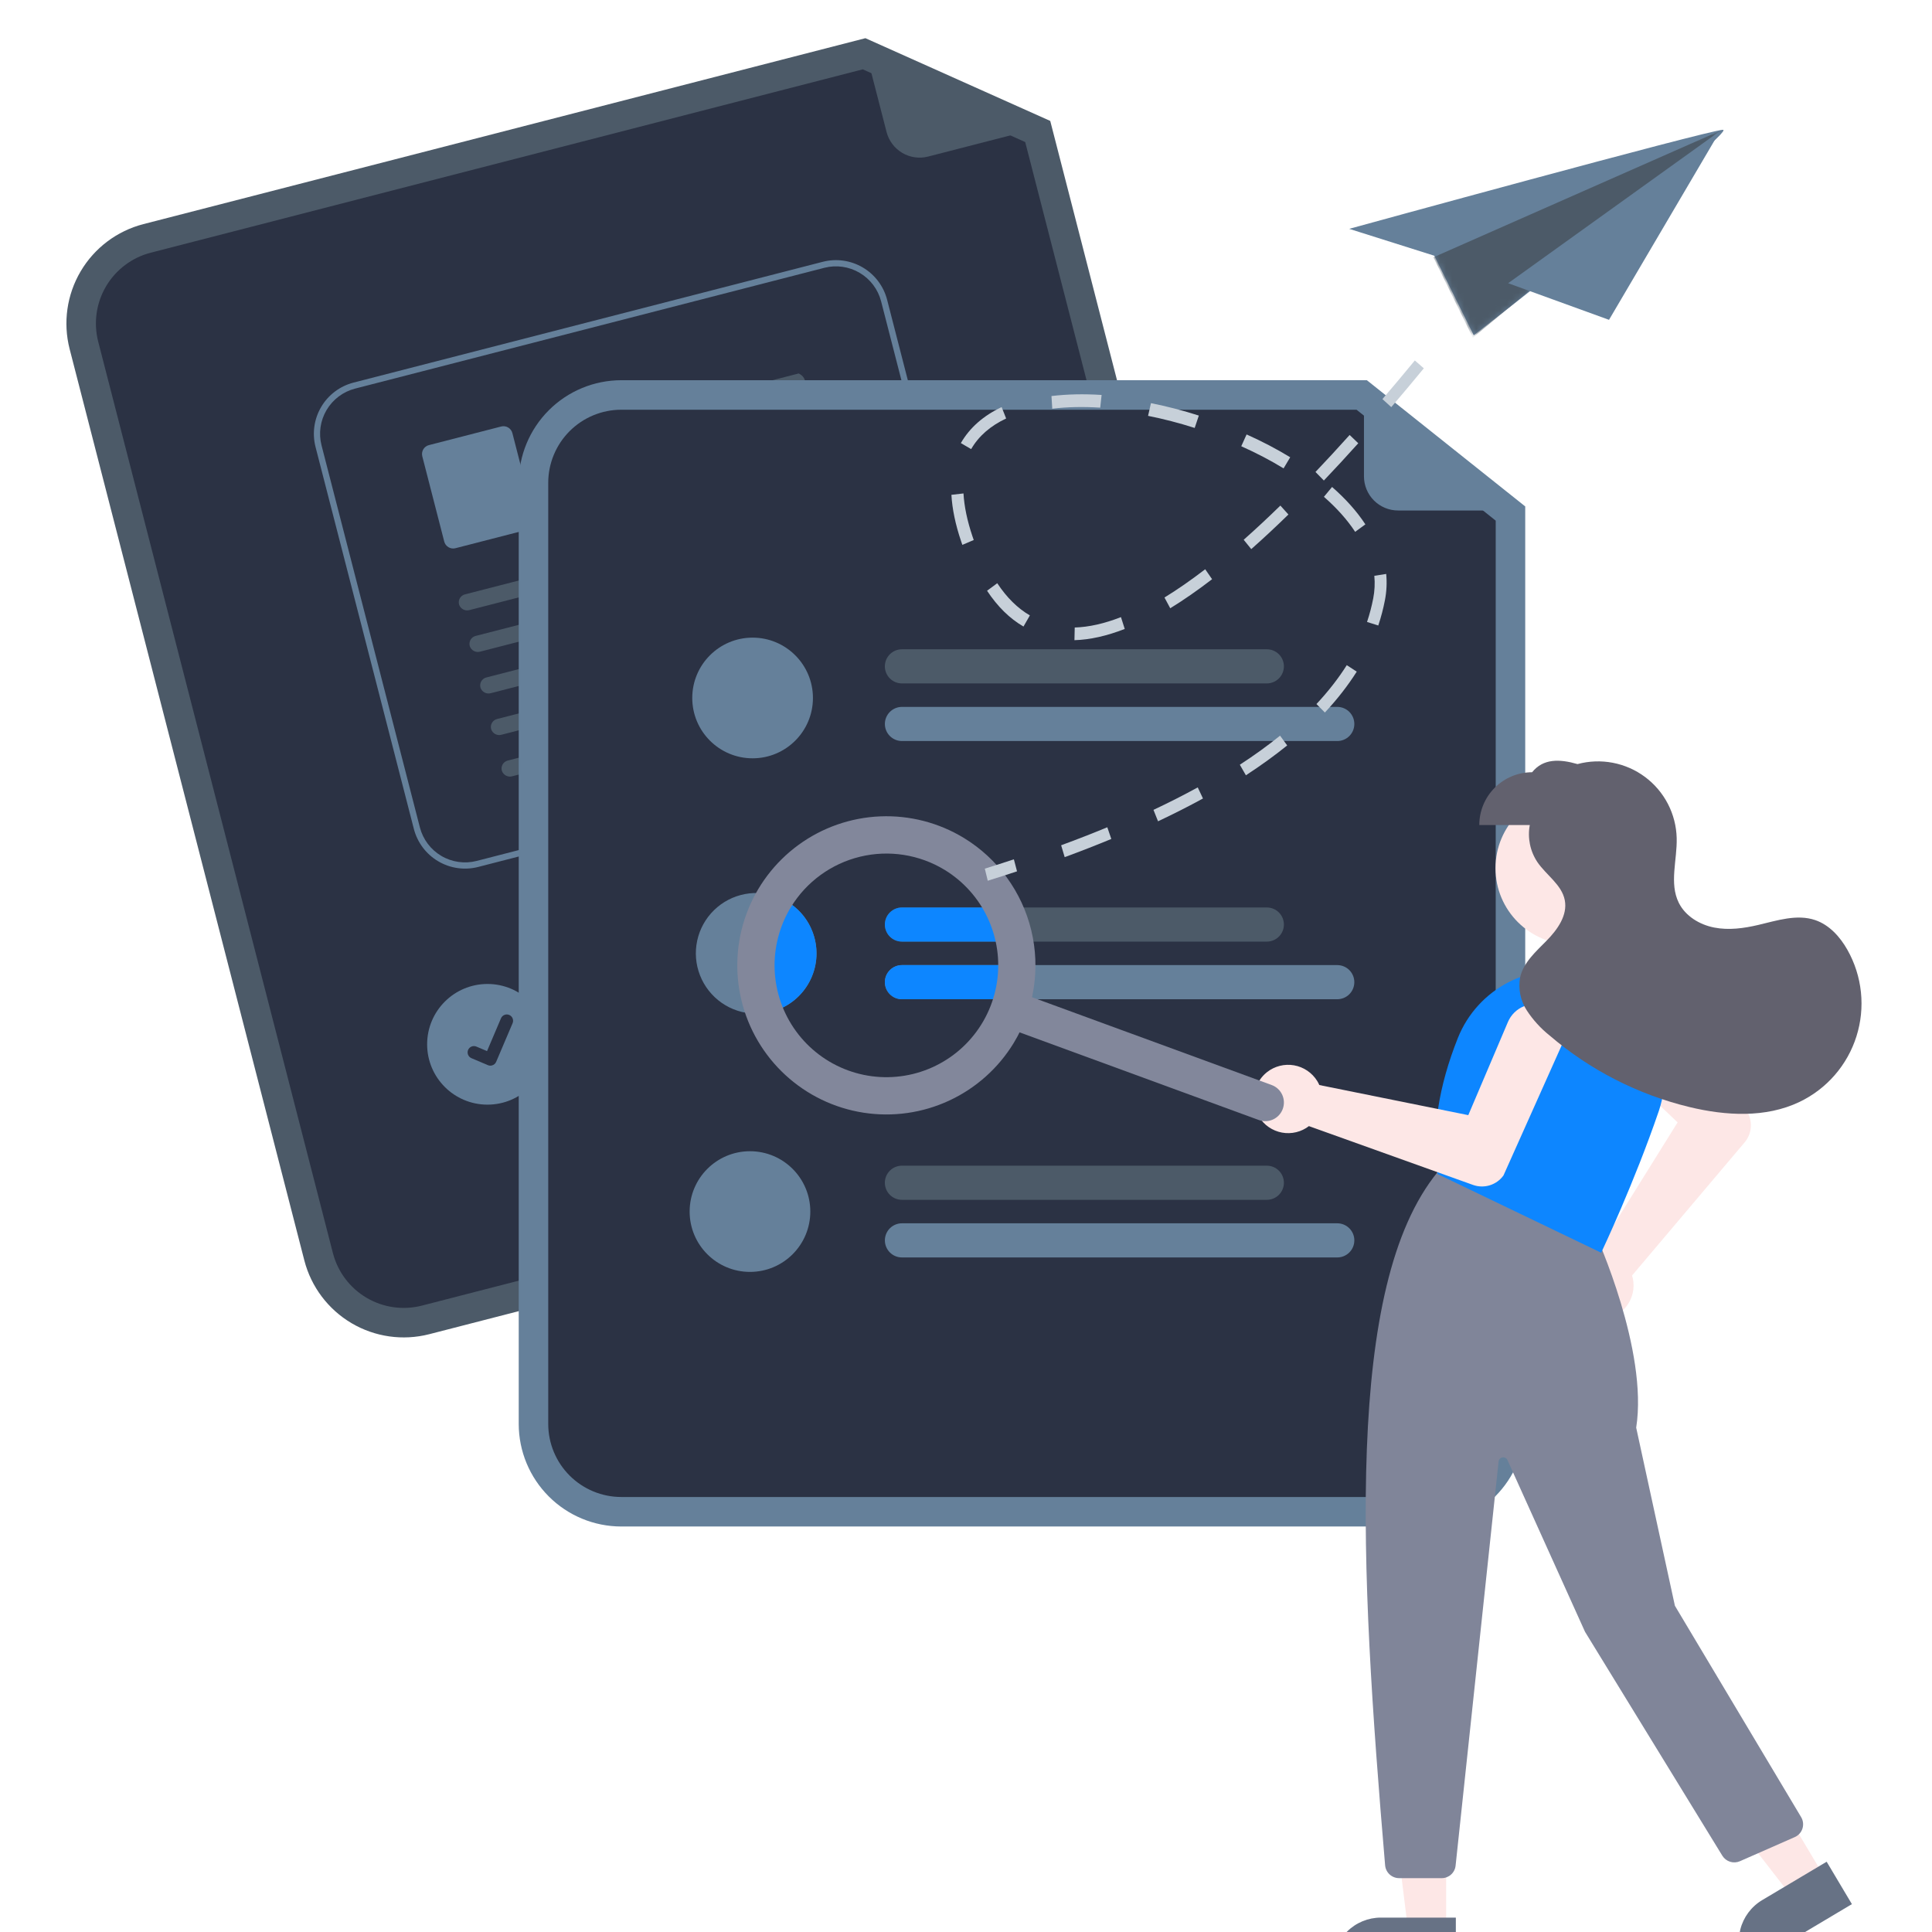 <svg width="320" height="320" viewBox="0 0 320 320" fill="none" xmlns="http://www.w3.org/2000/svg">
<g clip-path="url(#clip0_397_82507)">
<path d="M199.644 187.882L71.088 220.987C66.728 222.104 62.102 221.446 58.225 219.158C54.349 216.869 51.538 213.136 50.411 208.778L11.532 57.8C10.415 53.44 11.072 48.814 13.361 44.937C15.65 41.061 19.383 38.251 23.741 37.123L143.341 6.325L173.953 20.029L211.853 167.205C212.971 171.565 212.313 176.191 210.024 180.068C207.735 183.944 204.002 186.755 199.644 187.882V187.882Z" fill="#4C5A68"/>
<path d="M24.959 41.856C21.855 42.659 19.197 44.661 17.567 47.421C15.937 50.182 15.469 53.476 16.265 56.581L55.143 207.559C55.946 210.662 57.948 213.321 60.708 214.95C63.469 216.58 66.763 217.049 69.868 216.253L198.424 183.148C201.528 182.345 204.186 180.344 205.816 177.584C207.446 174.823 207.914 171.529 207.118 168.424L169.806 23.528L142.903 11.485L24.959 41.856Z" fill="#2B3244"/>
<path d="M173.626 20.808L153.73 25.931C152.277 26.305 150.736 26.087 149.444 25.324C148.153 24.561 147.217 23.317 146.843 21.865L143.059 7.17C143.042 7.106 143.044 7.038 143.064 6.975C143.085 6.911 143.122 6.855 143.173 6.812C143.224 6.769 143.285 6.742 143.351 6.732C143.417 6.723 143.484 6.732 143.545 6.759L173.681 20.142C173.748 20.172 173.804 20.222 173.841 20.285C173.879 20.348 173.896 20.421 173.89 20.495C173.883 20.568 173.855 20.637 173.807 20.693C173.76 20.749 173.697 20.789 173.626 20.808V20.808Z" fill="#4C5A68"/>
<path d="M163.159 149.739L104.629 164.811C104.27 164.903 103.895 164.924 103.528 164.872C103.16 164.82 102.806 164.696 102.487 164.507C102.167 164.319 101.887 164.069 101.664 163.772C101.441 163.475 101.279 163.137 101.186 162.778C101.093 162.418 101.073 162.044 101.125 161.676C101.177 161.309 101.301 160.955 101.489 160.635C101.678 160.315 101.928 160.036 102.225 159.813C102.522 159.59 102.86 159.427 103.219 159.334L161.749 144.262C162.108 144.17 162.483 144.149 162.85 144.201C163.218 144.253 163.572 144.377 163.891 144.566C164.211 144.755 164.491 145.005 164.714 145.301C164.937 145.598 165.099 145.936 165.192 146.296C165.285 146.655 165.306 147.029 165.253 147.397C165.201 147.765 165.077 148.119 164.889 148.438C164.7 148.758 164.45 149.037 164.153 149.261C163.856 149.484 163.519 149.646 163.159 149.739Z" fill="#65809A"/>
<path d="M176.834 156.072L107.009 174.052C106.283 174.239 105.512 174.13 104.867 173.749C104.221 173.368 103.753 172.745 103.566 172.019C103.379 171.293 103.488 170.522 103.869 169.877C104.251 169.231 104.873 168.763 105.599 168.576L175.424 150.595C176.15 150.409 176.92 150.519 177.565 150.9C178.21 151.281 178.678 151.903 178.865 152.629C179.052 153.355 178.943 154.125 178.562 154.771C178.181 155.416 177.56 155.884 176.834 156.072V156.072Z" fill="#65809A"/>
<path d="M80.741 182.964C86.26 182.964 90.735 178.489 90.735 172.97C90.735 167.45 86.26 162.976 80.741 162.976C75.222 162.976 70.747 167.45 70.747 172.97C70.747 178.489 75.222 182.964 80.741 182.964Z" fill="#65809A"/>
<path d="M156.935 123.584L79.202 143.594C76.955 144.17 74.572 143.831 72.575 142.651C70.579 141.472 69.131 139.549 68.55 137.304L52.26 74.021C51.685 71.775 52.024 69.392 53.203 67.395C54.382 65.398 56.306 63.95 58.551 63.37L136.284 43.36C138.53 42.785 140.913 43.124 142.91 44.303C144.907 45.482 146.355 47.405 146.935 49.651L163.225 112.933C163.801 115.179 163.462 117.563 162.283 119.559C161.103 121.556 159.18 123.004 156.935 123.584Z" fill="#2B3244"/>
<path d="M156.935 123.584L79.202 143.594C76.955 144.17 74.572 143.831 72.575 142.651C70.579 141.472 69.131 139.549 68.55 137.304L52.26 74.021C51.685 71.775 52.024 69.392 53.203 67.395C54.382 65.398 56.306 63.95 58.551 63.37L136.284 43.36C138.53 42.785 140.913 43.124 142.91 44.303C144.907 45.482 146.355 47.405 146.935 49.651L163.225 112.933C163.801 115.179 163.462 117.563 162.283 119.559C161.103 121.556 159.18 123.004 156.935 123.584ZM58.807 64.366C56.826 64.879 55.129 66.156 54.089 67.918C53.048 69.68 52.749 71.782 53.257 73.765L69.547 137.047C70.059 139.028 71.337 140.725 73.098 141.766C74.86 142.806 76.963 143.105 78.945 142.597L156.678 122.588C158.66 122.075 160.356 120.798 161.397 119.036C162.438 117.274 162.737 115.172 162.229 113.19L145.939 49.907C145.426 47.926 144.149 46.229 142.387 45.189C140.625 44.148 138.523 43.849 136.54 44.357L58.807 64.366Z" fill="#65809A"/>
<path d="M132.341 64.638L93.11 74.737C92.767 74.833 92.4 74.795 92.084 74.63C91.768 74.466 91.526 74.188 91.407 73.853C91.352 73.677 91.333 73.493 91.352 73.31C91.37 73.127 91.425 72.949 91.515 72.789C91.604 72.628 91.725 72.487 91.87 72.374C92.016 72.262 92.183 72.18 92.361 72.135L132.295 61.855C133.909 62.672 133.484 64.344 132.34 64.638L132.341 64.638Z" fill="#4C5A68"/>
<path d="M134.112 71.52L94.881 81.618C94.538 81.714 94.172 81.676 93.856 81.512C93.54 81.348 93.298 81.07 93.179 80.734C93.124 80.559 93.105 80.374 93.123 80.191C93.141 80.008 93.197 79.831 93.286 79.67C93.375 79.509 93.496 79.368 93.642 79.256C93.787 79.143 93.954 79.062 94.132 79.016L134.067 68.736C135.68 69.553 135.256 71.225 134.112 71.52L134.112 71.52Z" fill="#4C5A68"/>
<path d="M87.409 87.719L75.436 90.801C75.045 90.902 74.63 90.843 74.283 90.637C73.935 90.432 73.683 90.097 73.582 89.707L69.945 75.578C69.845 75.187 69.904 74.772 70.109 74.424C70.314 74.077 70.649 73.825 71.04 73.724L83.013 70.642C83.404 70.541 83.819 70.601 84.166 70.806C84.514 71.011 84.766 71.346 84.867 71.737L88.504 85.865C88.604 86.257 88.545 86.671 88.34 87.019C88.135 87.367 87.8 87.618 87.409 87.719V87.719Z" fill="#65809A"/>
<path d="M137.625 85.639L77.751 101.051C77.408 101.147 77.042 101.109 76.726 100.945C76.41 100.78 76.168 100.502 76.049 100.167C75.994 99.991 75.975 99.807 75.993 99.624C76.012 99.441 76.067 99.263 76.156 99.103C76.246 98.942 76.367 98.801 76.512 98.689C76.657 98.576 76.824 98.494 77.002 98.449L137.58 82.855C139.193 83.672 138.769 85.344 137.625 85.639L137.625 85.639Z" fill="#4C5A68"/>
<path d="M139.396 92.522L79.523 107.934C79.18 108.03 78.813 107.992 78.497 107.828C78.181 107.664 77.939 107.386 77.821 107.05C77.765 106.875 77.746 106.69 77.765 106.507C77.783 106.324 77.839 106.147 77.928 105.986C78.017 105.825 78.138 105.684 78.284 105.572C78.429 105.459 78.596 105.378 78.774 105.332L139.352 89.738C140.965 90.556 140.54 92.228 139.396 92.522V92.522Z" fill="#4C5A68"/>
<path d="M141.168 99.401L81.294 114.813C80.951 114.909 80.585 114.871 80.269 114.707C79.953 114.543 79.711 114.265 79.592 113.929C79.537 113.754 79.518 113.569 79.536 113.386C79.555 113.203 79.61 113.026 79.699 112.865C79.788 112.704 79.909 112.563 80.055 112.451C80.201 112.338 80.367 112.257 80.545 112.211L141.123 96.617C142.736 97.435 142.312 99.106 141.168 99.401V99.401Z" fill="#4C5A68"/>
<path d="M142.939 106.284L83.066 121.696C82.723 121.792 82.356 121.754 82.04 121.59C81.724 121.425 81.482 121.147 81.364 120.812C81.308 120.636 81.289 120.452 81.308 120.269C81.326 120.086 81.382 119.908 81.471 119.748C81.56 119.587 81.681 119.446 81.826 119.334C81.972 119.221 82.139 119.139 82.317 119.094L142.895 103.5C144.508 104.317 144.083 105.989 142.939 106.284L142.939 106.284Z" fill="#4C5A68"/>
<path d="M144.71 113.163L84.836 128.575C84.493 128.671 84.127 128.633 83.811 128.469C83.495 128.305 83.253 128.027 83.134 127.691C83.079 127.516 83.06 127.331 83.078 127.148C83.097 126.965 83.152 126.788 83.241 126.627C83.331 126.466 83.451 126.325 83.597 126.213C83.743 126.1 83.909 126.019 84.087 125.973L144.665 110.379C146.278 111.197 145.854 112.869 144.71 113.163V113.163Z" fill="#4C5A68"/>
<path d="M81.478 176.473C81.26 176.53 81.03 176.514 80.823 176.428L80.81 176.423L78.087 175.268C77.961 175.215 77.846 175.137 77.75 175.039C77.654 174.941 77.578 174.826 77.526 174.698C77.475 174.571 77.449 174.435 77.45 174.298C77.451 174.161 77.48 174.025 77.533 173.899C77.587 173.773 77.665 173.658 77.763 173.562C77.861 173.466 77.977 173.39 78.104 173.339C78.232 173.288 78.368 173.262 78.505 173.264C78.642 173.265 78.778 173.293 78.904 173.347L80.668 174.098L82.98 168.659C83.033 168.533 83.111 168.419 83.209 168.323C83.307 168.227 83.423 168.151 83.55 168.1C83.677 168.049 83.813 168.023 83.95 168.024C84.087 168.026 84.222 168.054 84.348 168.108L84.349 168.108L84.335 168.143L84.349 168.108C84.604 168.216 84.805 168.421 84.908 168.678C85.011 168.934 85.009 169.222 84.901 169.476L82.181 175.87C82.118 176.018 82.022 176.149 81.9 176.253C81.778 176.357 81.634 176.432 81.479 176.472L81.478 176.473Z" fill="#2B3244"/>
<path d="M136.535 111.53C136.31 111.531 136.091 111.458 135.911 111.323L135.9 111.315L133.551 109.518C133.442 109.435 133.35 109.331 133.282 109.212C133.213 109.093 133.168 108.962 133.15 108.826C133.132 108.69 133.141 108.552 133.176 108.419C133.211 108.287 133.273 108.162 133.356 108.053C133.44 107.945 133.544 107.853 133.663 107.785C133.781 107.716 133.913 107.671 134.049 107.654C134.185 107.636 134.323 107.645 134.456 107.681C134.588 107.716 134.712 107.778 134.821 107.862L136.342 109.028L139.937 104.338C140.021 104.229 140.125 104.138 140.243 104.07C140.362 104.001 140.493 103.957 140.629 103.939C140.765 103.921 140.903 103.93 141.035 103.965C141.167 104.001 141.291 104.062 141.4 104.145L141.4 104.145L141.378 104.176L141.401 104.145C141.62 104.314 141.764 104.563 141.8 104.837C141.836 105.111 141.762 105.389 141.594 105.608L137.366 111.122C137.268 111.249 137.142 111.352 136.998 111.423C136.854 111.493 136.696 111.53 136.535 111.529L136.535 111.53Z" fill="#2B3244"/>
<path d="M235.646 252.837H102.897C98.395 252.832 94.079 251.042 90.896 247.858C87.713 244.675 85.922 240.359 85.917 235.858V79.955C85.922 75.453 87.713 71.137 90.896 67.954C94.079 64.771 98.395 62.98 102.897 62.975H226.398L252.626 83.88V235.858C252.621 240.359 250.83 244.675 247.647 247.858C244.464 251.042 240.148 252.832 235.646 252.837V252.837Z" fill="#65809A"/>
<path d="M102.896 67.863C99.691 67.867 96.617 69.142 94.35 71.409C92.083 73.676 90.808 76.749 90.805 79.955V235.858C90.808 239.063 92.083 242.137 94.35 244.404C96.617 246.67 99.691 247.946 102.896 247.949H235.646C238.852 247.946 241.925 246.67 244.192 244.404C246.459 242.137 247.734 239.063 247.737 235.858V86.235L224.688 67.863H102.896Z" fill="#2B3244"/>
<path d="M209.826 113.196H149.387C148.637 113.196 147.918 112.898 147.388 112.367C146.857 111.837 146.56 111.118 146.56 110.368C146.56 109.618 146.857 108.899 147.388 108.369C147.918 107.838 148.637 107.541 149.387 107.541H209.826C210.576 107.541 211.295 107.838 211.826 108.369C212.356 108.899 212.654 109.618 212.654 110.368C212.654 111.118 212.356 111.837 211.826 112.367C211.295 112.898 210.576 113.196 209.826 113.196V113.196Z" fill="#4C5A68"/>
<path d="M221.49 122.739H149.387C148.638 122.738 147.92 122.439 147.39 121.909C146.861 121.379 146.563 120.661 146.563 119.911C146.563 119.162 146.861 118.443 147.39 117.913C147.92 117.383 148.638 117.085 149.387 117.084H221.49C221.862 117.083 222.23 117.156 222.573 117.298C222.917 117.44 223.229 117.648 223.492 117.911C223.755 118.173 223.963 118.485 224.106 118.828C224.248 119.172 224.321 119.54 224.321 119.911C224.321 120.283 224.248 120.651 224.106 120.994C223.963 121.338 223.755 121.649 223.492 121.912C223.229 122.175 222.917 122.383 222.573 122.525C222.23 122.667 221.862 122.739 221.49 122.739V122.739Z" fill="#65809A"/>
<path d="M209.827 150.306H149.39C148.64 150.306 147.921 150.604 147.391 151.134C146.86 151.664 146.562 152.383 146.562 153.133C146.562 153.883 146.86 154.602 147.391 155.132C147.921 155.662 148.64 155.96 149.39 155.96H209.827C210.577 155.96 211.296 155.662 211.826 155.132C212.356 154.602 212.654 153.883 212.654 153.133C212.654 152.383 212.356 151.664 211.826 151.134C211.296 150.604 210.577 150.306 209.827 150.306V150.306Z" fill="#4C5A68"/>
<path d="M221.491 159.85H149.39C148.64 159.85 147.921 160.148 147.391 160.678C146.86 161.208 146.562 161.928 146.562 162.677C146.562 163.427 146.86 164.146 147.391 164.677C147.921 165.207 148.64 165.505 149.39 165.505H221.491C222.241 165.505 222.96 165.207 223.491 164.677C224.021 164.146 224.319 163.427 224.319 162.677C224.319 161.928 224.021 161.208 223.491 160.678C222.96 160.148 222.241 159.85 221.491 159.85Z" fill="#65809A"/>
<path d="M209.826 198.729H149.387C148.637 198.729 147.918 198.431 147.388 197.901C146.857 197.37 146.56 196.651 146.56 195.901C146.56 195.151 146.857 194.432 147.388 193.902C147.918 193.372 148.637 193.074 149.387 193.074H209.826C210.576 193.074 211.295 193.372 211.826 193.902C212.356 194.432 212.654 195.151 212.654 195.901C212.654 196.651 212.356 197.37 211.826 197.901C211.295 198.431 210.576 198.729 209.826 198.729V198.729Z" fill="#4C5A68"/>
<path d="M221.49 208.272H149.387C148.638 208.271 147.92 207.973 147.39 207.443C146.861 206.912 146.563 206.194 146.563 205.444C146.563 204.695 146.861 203.977 147.39 203.446C147.92 202.916 148.638 202.618 149.387 202.617H221.49C221.862 202.616 222.23 202.689 222.573 202.831C222.917 202.973 223.229 203.181 223.492 203.444C223.755 203.706 223.963 204.018 224.106 204.362C224.248 204.705 224.321 205.073 224.321 205.444C224.321 205.816 224.248 206.184 224.106 206.527C223.963 206.871 223.755 207.183 223.492 207.445C223.229 207.708 222.917 207.916 222.573 208.058C222.23 208.2 221.862 208.273 221.49 208.272Z" fill="#65809A"/>
<path d="M135.24 157.905C135.241 159.218 134.983 160.518 134.481 161.731C133.979 162.943 133.243 164.045 132.315 164.974C131.387 165.902 130.286 166.639 129.073 167.141C127.861 167.644 126.561 167.902 125.248 167.903C125.162 167.904 125.076 167.901 124.991 167.892C123.026 167.842 121.119 167.213 119.51 166.085C117.9 164.956 116.66 163.378 115.943 161.548C115.225 159.717 115.064 157.716 115.479 155.795C115.893 153.873 116.865 152.117 118.273 150.745C119.681 149.373 121.462 148.447 123.394 148.083C125.325 147.718 127.321 147.931 129.133 148.695C130.944 149.46 132.489 150.741 133.575 152.379C134.662 154.017 135.241 155.94 135.24 157.905V157.905Z" fill="#65809A"/>
<path d="M124.219 210.667C129.739 210.667 134.213 206.192 134.213 200.673C134.213 195.153 129.739 190.679 124.219 190.679C118.7 190.679 114.226 195.153 114.226 200.673C114.226 206.192 118.7 210.667 124.219 210.667Z" fill="#65809A"/>
<path d="M124.654 125.6C130.173 125.6 134.648 121.126 134.648 115.606C134.648 110.087 130.173 105.612 124.654 105.612C119.135 105.612 114.66 110.087 114.66 115.606C114.66 121.126 119.135 125.6 124.654 125.6Z" fill="#65809A"/>
<path d="M252.115 84.553H231.57C230.07 84.553 228.632 83.957 227.571 82.897C226.511 81.836 225.915 80.398 225.915 78.898V63.724C225.915 63.657 225.934 63.592 225.969 63.536C226.004 63.48 226.055 63.434 226.115 63.406C226.174 63.377 226.241 63.365 226.307 63.373C226.373 63.38 226.436 63.406 226.488 63.447L252.334 83.922C252.392 83.968 252.434 84.03 252.454 84.101C252.475 84.171 252.473 84.246 252.449 84.316C252.425 84.385 252.38 84.445 252.32 84.488C252.26 84.53 252.188 84.553 252.115 84.553Z" fill="#65809A"/>
<path d="M135.241 157.905C135.241 159.218 134.983 160.518 134.481 161.73C133.979 162.943 133.244 164.045 132.316 164.974C131.388 165.902 130.286 166.639 129.074 167.141C127.861 167.644 126.561 167.902 125.249 167.903C125.163 167.904 125.077 167.901 124.991 167.892C123.7 164.672 123.203 161.188 123.54 157.735C123.878 154.282 125.041 150.961 126.931 148.052C129.256 148.451 131.365 149.658 132.886 151.461C134.406 153.264 135.24 155.547 135.241 157.905V157.905Z" fill="#0D86FF"/>
<path d="M146.56 153.136C146.561 152.385 146.859 151.666 147.39 151.136C147.92 150.606 148.639 150.307 149.39 150.306H164.45C165.33 152.095 165.955 153.998 166.307 155.96H149.39C148.64 155.96 147.921 155.663 147.39 155.133C146.86 154.604 146.561 153.885 146.56 153.136V153.136Z" fill="#0D86FF"/>
<path d="M166.658 159.85C166.659 161.76 166.406 163.661 165.906 165.505H149.39C148.64 165.505 147.921 165.207 147.391 164.677C146.86 164.146 146.562 163.427 146.562 162.677C146.562 161.928 146.86 161.208 147.391 160.678C147.921 160.148 148.64 159.85 149.39 159.85H166.658Z" fill="#0D86FF"/>
<path d="M167.901 172.753C165.357 176.923 161.634 180.246 157.202 182.3C152.77 184.354 147.829 185.048 143.003 184.294C138.176 183.54 133.682 181.371 130.089 178.063C126.495 174.755 123.963 170.455 122.813 165.707C121.662 160.96 121.946 155.978 123.627 151.392C125.308 146.806 128.312 142.821 132.258 139.942C136.204 137.062 140.915 135.418 145.795 135.216C150.676 135.014 155.507 136.264 159.677 138.808C165.263 142.224 169.266 147.716 170.808 154.08C172.35 160.444 171.304 167.159 167.901 172.753ZM131.002 150.247C129.094 153.374 128.157 156.997 128.308 160.658C128.46 164.318 129.693 167.851 131.853 170.811C134.012 173.77 137.001 176.023 140.441 177.284C143.88 178.545 147.617 178.757 151.177 177.895C154.738 177.032 157.962 175.133 160.444 172.438C162.925 169.742 164.551 166.372 165.117 162.752C165.683 159.133 165.162 155.427 163.621 152.103C162.081 148.779 159.589 145.987 156.461 144.079C152.266 141.526 147.229 140.742 142.456 141.898C137.684 143.055 133.564 146.057 131.002 150.247V150.247Z" fill="#82879B"/>
<path d="M260.338 156.431C267.317 156.431 272.975 150.773 272.975 143.793C272.975 136.814 267.317 131.156 260.338 131.156C253.358 131.156 247.7 136.814 247.7 143.793C247.7 150.773 253.358 156.431 260.338 156.431Z" fill="#FDE7E6"/>
<path d="M259.521 214.64C259.277 213.88 259.197 213.078 259.285 212.285C259.373 211.493 259.627 210.728 260.031 210.04C260.436 209.353 260.981 208.758 261.631 208.296C262.281 207.834 263.021 207.515 263.803 207.358C264.051 207.31 264.302 207.279 264.554 207.266L277.866 185.901L265.706 174.341C265.241 173.899 264.869 173.37 264.61 172.784C264.351 172.197 264.211 171.565 264.198 170.924C264.184 170.283 264.298 169.646 264.532 169.05C264.767 168.453 265.117 167.909 265.563 167.448C266.009 166.987 266.541 166.62 267.13 166.366C267.719 166.113 268.352 165.978 268.993 165.971C269.634 165.963 270.27 166.083 270.865 166.323C271.459 166.562 272.001 166.918 272.457 167.368L289.246 183.922L289.28 183.963C289.799 184.754 290.05 185.69 289.995 186.634C289.94 187.578 289.582 188.479 288.974 189.204L270.322 211.263C270.378 211.44 270.424 211.62 270.461 211.801C270.617 212.583 270.606 213.39 270.428 214.167C270.251 214.945 269.911 215.676 269.432 216.313C268.952 216.951 268.343 217.479 267.645 217.865C266.947 218.25 266.175 218.484 265.38 218.55C265.219 218.564 265.059 218.571 264.9 218.571C263.704 218.566 262.539 218.183 261.573 217.477C260.607 216.771 259.889 215.778 259.521 214.64V214.64Z" fill="#FDE7E6"/>
<path d="M239.524 319.675L233.216 319.674L230.215 295.343L239.525 295.344L239.524 319.675Z" fill="#FDE7E6"/>
<path d="M241.133 325.789L220.793 325.788V325.531C220.793 324.492 220.998 323.462 221.396 322.502C221.793 321.541 222.377 320.668 223.112 319.933C223.847 319.198 224.72 318.615 225.68 318.217C226.641 317.819 227.67 317.614 228.71 317.615H228.71L241.133 317.615L241.133 325.789Z" fill="#677285"/>
<path d="M302.222 310.953L296.802 314.18L281.775 294.81L289.775 290.047L302.222 310.953Z" fill="#FDE7E6"/>
<path d="M306.734 315.384L289.257 325.789L289.125 325.568C288.593 324.675 288.243 323.686 288.093 322.657C287.944 321.628 287.998 320.58 288.254 319.572C288.509 318.564 288.961 317.617 289.582 316.783C290.204 315.95 290.984 315.247 291.877 314.716L291.878 314.715L302.552 308.36L306.734 315.384Z" fill="#677285"/>
<path d="M229.419 308.959C225.194 259.201 222.68 212.976 238.127 194.119L238.247 193.973L264.244 204.372L264.287 204.465C264.374 204.656 273.02 223.674 271.004 236.466L277.416 265.963L298.324 300.972C298.493 301.254 298.599 301.569 298.637 301.895C298.674 302.221 298.642 302.551 298.543 302.864C298.443 303.177 298.278 303.465 298.058 303.709C297.839 303.953 297.57 304.147 297.269 304.28L288.183 308.277C287.67 308.501 287.094 308.532 286.561 308.365C286.027 308.198 285.571 307.844 285.277 307.369L262.532 270.282L249.685 241.835C249.616 241.681 249.497 241.554 249.348 241.473C249.199 241.393 249.027 241.364 248.86 241.391C248.692 241.418 248.539 241.499 248.422 241.622C248.305 241.745 248.232 241.903 248.215 242.071L241.093 309.01C241.034 309.579 240.765 310.105 240.34 310.488C239.915 310.87 239.363 311.082 238.791 311.081H231.727C231.148 311.077 230.59 310.858 230.163 310.466C229.737 310.074 229.471 309.537 229.419 308.959V308.959Z" fill="#808599"/>
<path d="M238.214 194.514L238.091 194.454L238.071 194.318C237.1 187.521 238.25 179.969 241.488 171.872C243.084 167.909 246.05 164.651 249.847 162.692C253.644 160.733 258.018 160.203 262.173 161.199V161.199C264.566 161.789 266.811 162.869 268.765 164.371C270.719 165.874 272.339 167.766 273.524 169.927C274.693 172.067 275.406 174.426 275.616 176.855C275.826 179.284 275.529 181.73 274.745 184.038C270.662 195.975 265.367 207.144 265.314 207.256L265.203 207.489L238.214 194.514Z" fill="#0D86FF"/>
<path d="M209.851 177.584C210.477 177.09 211.2 176.733 211.974 176.538C212.747 176.343 213.553 176.313 214.338 176.451C215.124 176.589 215.871 176.892 216.532 177.339C217.192 177.786 217.751 178.367 218.171 179.045C218.303 179.26 218.42 179.484 218.521 179.716L243.195 184.703L249.764 169.265C250.015 168.675 250.381 168.141 250.839 167.693C251.298 167.245 251.841 166.893 252.436 166.656C253.032 166.419 253.669 166.302 254.31 166.313C254.951 166.323 255.583 166.461 256.171 166.717C256.758 166.974 257.289 167.344 257.733 167.807C258.177 168.269 258.524 168.815 258.756 169.413C258.987 170.011 259.098 170.649 259.081 171.289C259.065 171.93 258.922 172.561 258.66 173.147L249.033 194.67L249.006 194.716C248.448 195.479 247.659 196.042 246.755 196.321C245.852 196.6 244.882 196.58 243.991 196.264L216.796 186.519C216.65 186.633 216.498 186.739 216.341 186.837C215.663 187.257 214.904 187.529 214.113 187.635C213.323 187.742 212.519 187.68 211.754 187.453C210.989 187.227 210.281 186.842 209.675 186.323C209.07 185.804 208.581 185.163 208.24 184.441C208.171 184.296 208.108 184.149 208.052 184C207.638 182.877 207.589 181.652 207.912 180.5C208.235 179.348 208.914 178.327 209.851 177.584V177.584Z" fill="#FDE7E6"/>
<path d="M305.992 157.327C304.775 155.17 303.001 153.195 300.657 152.397C297.629 151.368 294.35 152.464 291.237 153.196C288.838 153.76 286.333 154.105 283.915 153.629C281.498 153.153 279.166 151.746 278.066 149.542C276.447 146.298 277.811 142.431 277.712 138.807C277.662 136.835 277.164 134.9 276.257 133.148C275.349 131.396 274.056 129.872 272.475 128.693C270.893 127.513 269.064 126.708 267.126 126.338C265.188 125.968 263.191 126.042 261.286 126.556C258.306 125.696 255.607 125.616 253.763 127.908C251.443 127.908 249.218 128.829 247.578 130.47C245.937 132.11 245.016 134.335 245.016 136.655H253.38C252.983 138.787 253.436 140.991 254.642 142.794C256.119 144.963 258.686 146.532 259.18 149.109C259.659 151.606 257.962 153.976 256.181 155.791C254.401 157.606 252.335 159.405 251.779 161.886C251.438 163.77 251.825 165.713 252.861 167.322C253.896 168.912 255.179 170.326 256.662 171.508C263.343 177.232 271.284 181.295 279.835 183.363C285.857 184.813 292.444 185.189 298.035 182.522C300.271 181.455 302.264 179.939 303.89 178.07C305.516 176.2 306.74 174.016 307.486 171.653C308.233 169.29 308.485 166.799 308.228 164.335C307.971 161.87 307.21 159.485 305.992 157.327V157.327Z" fill="#62616E"/>
<path fill-rule="evenodd" clip-rule="evenodd" d="M285.351 21.499C282.72 21.623 223.469 37.903 223.469 37.903L237.563 42.355L244.099 55.536C244.099 55.536 287.983 21.375 285.351 21.499Z" fill="#65809A"/>
<mask id="mask0_397_82507" style="mask-type:luminance" maskUnits="userSpaceOnUse" x="223" y="21" width="63" height="35">
<path fill-rule="evenodd" clip-rule="evenodd" d="M285.351 21.499C282.72 21.623 223.469 37.903 223.469 37.903L237.563 42.355L244.099 55.536C244.099 55.536 287.983 21.375 285.351 21.499Z" fill="white"/>
</mask>
<g mask="url(#mask0_397_82507)">
<path fill-rule="evenodd" clip-rule="evenodd" d="M237.413 42.618L285.316 21.482L243.95 55.946L237.413 42.618Z" fill="#4C5A68"/>
</g>
<path fill-rule="evenodd" clip-rule="evenodd" d="M266.504 52.974L249.794 46.909L284.902 21.695L266.504 52.974Z" fill="#65809A"/>
<path fill-rule="evenodd" clip-rule="evenodd" d="M228.975 66.102C230.732 64.05 232.52 61.918 234.341 59.705L235.831 61.004C234.002 63.227 232.204 65.371 230.438 67.434L228.975 66.102ZM217.885 78.171C219.729 76.234 221.615 74.191 223.542 72.045L224.972 73.416C223.031 75.579 221.131 77.636 219.272 79.59L217.885 78.171ZM212.07 83.739C209.985 85.774 207.96 87.661 205.994 89.401L207.248 90.951C209.241 89.188 211.293 87.276 213.403 85.217L212.07 83.739ZM192.873 98.968C195.022 97.65 197.271 96.089 199.619 94.285L200.761 95.936C198.355 97.783 196.045 99.387 193.829 100.747L192.873 98.968ZM185.667 102.213C182.897 103.294 180.344 103.866 178.009 103.936L177.962 106.035C180.538 105.958 183.315 105.335 186.292 104.174L185.667 102.213ZM165.177 96.598C166.755 98.983 168.556 100.756 170.579 101.93L169.522 103.775C167.233 102.448 165.222 100.468 163.488 97.846L165.177 96.598ZM161.281 89.444C161.212 89.249 161.144 89.051 161.076 88.851C160.198 86.251 159.706 83.877 159.584 81.729L157.584 81.959C157.717 84.305 158.247 86.86 159.182 89.628C159.252 89.836 159.323 90.043 159.395 90.247L161.281 89.444ZM166.65 69.314C164.043 70.541 162.092 72.236 160.855 74.385L159.146 73.39C160.622 70.826 162.915 68.833 165.901 67.428L166.65 69.314ZM174.288 67.696C176.737 67.399 179.408 67.343 182.232 67.523L182.462 65.415C179.523 65.227 176.732 65.286 174.157 65.598L174.288 67.696ZM197.878 70.881C195.318 70.062 192.724 69.39 190.155 68.879L190.636 66.775C193.275 67.3 195.938 67.991 198.565 68.831L197.878 70.881ZM205.592 73.911C208.074 75.02 210.428 76.251 212.601 77.579L213.698 75.737C211.455 74.367 209.03 73.099 206.476 71.957L205.592 73.911ZM224.457 88.089C223.15 86.095 221.409 84.148 219.282 82.287L220.633 80.656C222.885 82.626 224.741 84.701 226.149 86.851L224.457 88.089ZM227.632 95.371C227.75 96.616 227.691 97.863 227.45 99.109C227.195 100.428 226.853 101.73 226.424 103.015L228.287 103.602C228.746 102.225 229.113 100.829 229.386 99.415C229.667 97.963 229.736 96.509 229.598 95.061L227.632 95.371ZM218.045 116.613C220.004 114.516 221.678 112.369 223.069 110.171L224.719 111.245C223.252 113.563 221.493 115.82 219.442 118.015L218.045 116.613ZM212.018 121.849C209.986 123.489 207.766 125.095 205.355 126.665L206.36 128.412C208.831 126.802 211.111 125.154 213.201 123.466L212.018 121.849ZM191.052 134.139C193.629 132.924 196.072 131.684 198.383 130.419L199.251 132.255C196.902 133.54 194.421 134.799 191.807 136.032L191.052 134.139ZM183.405 137.021C180.956 138.034 178.407 139.028 175.758 140.003L176.345 141.971C179.019 140.986 181.593 139.983 184.068 138.959L183.405 137.021ZM163.116 143.876C164.751 143.366 166.356 142.851 167.93 142.331L168.452 144.321C166.866 144.846 165.25 145.364 163.604 145.877L163.116 143.876Z" fill="#C7D0D9"/>
<path d="M212.467 183.676C212.185 184.445 211.609 185.07 210.866 185.415C210.123 185.759 209.274 185.795 208.505 185.513L168.897 171.001C168.517 170.861 168.167 170.648 167.869 170.374C167.571 170.099 167.33 169.769 167.159 169.401C166.989 169.033 166.893 168.635 166.876 168.23C166.859 167.825 166.923 167.421 167.062 167.04C167.202 166.659 167.415 166.31 167.69 166.011C167.964 165.713 168.295 165.472 168.663 165.301C169.031 165.13 169.429 165.034 169.834 165.017C170.239 165 170.643 165.063 171.024 165.203L210.632 179.715C211.4 179.997 212.026 180.572 212.37 181.315C212.714 182.058 212.749 182.907 212.467 183.676V183.676Z" fill="#82879B"/>
</g>
<defs>
<clipPath id="clip0_397_82507">
<rect width="320" height="320" fill="white"/>
</clipPath>
</defs>
</svg>
